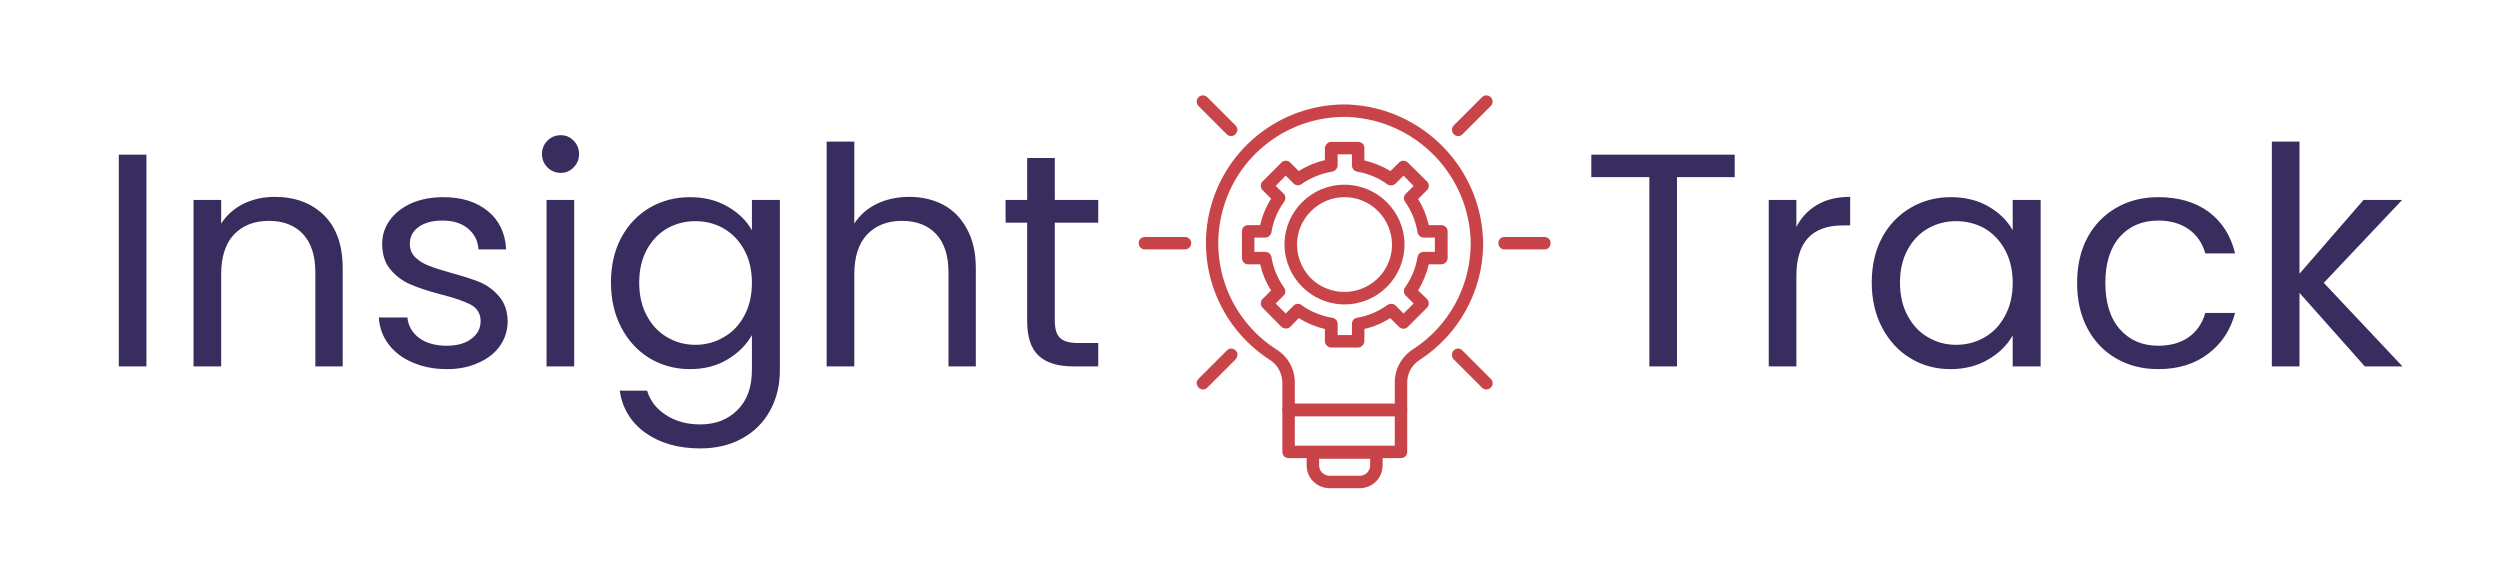 <svg xmlns="http://www.w3.org/2000/svg" version="1.1" xmlns:xlink="http://www.w3.org/1999/xlink" xmlns:svgjs="http://svgjs.dev/svgjs" viewBox="0 0 8.229 1.921"><g transform="matrix(1,0,0,1,0.314,0.445)"><g><path d=" M 0.168 0.064 L 0.168 0.761 L 0.077 0.761 L 0.077 0.064 L 0.168 0.064 M 0.752 0.263 Q 0.814 0.324 0.814 0.438 L 0.814 0.761 L 0.724 0.761 L 0.724 0.451 Q 0.724 0.369 0.683 0.325 Q 0.642 0.282 0.571 0.282 Q 0.499 0.282 0.456 0.327 Q 0.414 0.372 0.414 0.458 L 0.414 0.761 L 0.323 0.761 L 0.323 0.213 L 0.414 0.213 L 0.414 0.291 Q 0.441 0.249 0.487 0.226 Q 0.534 0.203 0.59 0.203 Q 0.69 0.203 0.752 0.263 M 1.044 0.748 Q 0.994 0.727 0.965 0.688 Q 0.936 0.65 0.933 0.6 L 1.027 0.6 Q 1.031 0.641 1.065 0.667 Q 1.1 0.693 1.156 0.693 Q 1.208 0.693 1.238 0.67 Q 1.268 0.647 1.268 0.612 Q 1.268 0.576 1.236 0.558 Q 1.204 0.541 1.137 0.524 Q 1.076 0.508 1.037 0.491 Q 0.999 0.475 0.971 0.442 Q 0.944 0.41 0.944 0.357 Q 0.944 0.315 0.969 0.28 Q 0.994 0.245 1.04 0.224 Q 1.086 0.204 1.145 0.204 Q 1.236 0.204 1.292 0.25 Q 1.348 0.296 1.352 0.376 L 1.261 0.376 Q 1.258 0.333 1.226 0.307 Q 1.195 0.281 1.142 0.281 Q 1.093 0.281 1.064 0.302 Q 1.035 0.323 1.035 0.357 Q 1.035 0.384 1.052 0.401 Q 1.07 0.419 1.096 0.429 Q 1.123 0.44 1.17 0.453 Q 1.229 0.469 1.266 0.484 Q 1.303 0.5 1.329 0.531 Q 1.356 0.562 1.357 0.612 Q 1.357 0.657 1.332 0.693 Q 1.307 0.729 1.261 0.749 Q 1.216 0.77 1.157 0.77 Q 1.094 0.77 1.044 0.748 M 1.488 0.106 Q 1.47 0.088 1.47 0.062 Q 1.47 0.036 1.488 0.018 Q 1.506 -1.1102230246251565e-16 1.532 -1.1102230246251565e-16 Q 1.557 -1.1102230246251565e-16 1.574 0.018 Q 1.592 0.036 1.592 0.062 Q 1.592 0.088 1.574 0.106 Q 1.557 0.124 1.532 0.124 Q 1.506 0.124 1.488 0.106 M 1.576 0.213 L 1.576 0.761 L 1.485 0.761 L 1.485 0.213 L 1.576 0.213 M 2.081 0.235 Q 2.135 0.266 2.161 0.313 L 2.161 0.213 L 2.253 0.213 L 2.253 0.773 Q 2.253 0.848 2.221 0.906 Q 2.189 0.965 2.129 0.998 Q 2.07 1.031 1.991 1.031 Q 1.883 1.031 1.811 0.98 Q 1.739 0.929 1.726 0.841 L 1.816 0.841 Q 1.831 0.891 1.878 0.921 Q 1.925 0.952 1.991 0.952 Q 2.066 0.952 2.113 0.905 Q 2.161 0.858 2.161 0.773 L 2.161 0.658 Q 2.134 0.706 2.081 0.738 Q 2.028 0.77 1.957 0.77 Q 1.884 0.77 1.824 0.734 Q 1.765 0.698 1.731 0.633 Q 1.697 0.568 1.697 0.485 Q 1.697 0.401 1.731 0.337 Q 1.765 0.274 1.824 0.239 Q 1.884 0.204 1.957 0.204 Q 2.028 0.204 2.081 0.235 M 2.136 0.378 Q 2.111 0.332 2.068 0.307 Q 2.026 0.283 1.975 0.283 Q 1.924 0.283 1.882 0.307 Q 1.84 0.331 1.815 0.377 Q 1.79 0.423 1.79 0.485 Q 1.79 0.548 1.815 0.594 Q 1.84 0.641 1.882 0.665 Q 1.924 0.69 1.975 0.69 Q 2.026 0.69 2.068 0.665 Q 2.111 0.641 2.136 0.594 Q 2.161 0.548 2.161 0.486 Q 2.161 0.424 2.136 0.378 M 2.791 0.229 Q 2.841 0.256 2.869 0.309 Q 2.898 0.362 2.898 0.438 L 2.898 0.761 L 2.808 0.761 L 2.808 0.451 Q 2.808 0.369 2.767 0.325 Q 2.726 0.282 2.655 0.282 Q 2.583 0.282 2.54 0.327 Q 2.498 0.372 2.498 0.458 L 2.498 0.761 L 2.407 0.761 L 2.407 0.021 L 2.498 0.021 L 2.498 0.291 Q 2.525 0.249 2.572 0.226 Q 2.62 0.203 2.679 0.203 Q 2.741 0.203 2.791 0.229 M 3.158 0.288 L 3.158 0.611 Q 3.158 0.651 3.175 0.667 Q 3.192 0.684 3.234 0.684 L 3.301 0.684 L 3.301 0.761 L 3.219 0.761 Q 3.143 0.761 3.105 0.726 Q 3.067 0.691 3.067 0.611 L 3.067 0.288 L 2.996 0.288 L 2.996 0.213 L 3.067 0.213 L 3.067 0.075 L 3.158 0.075 L 3.158 0.213 L 3.301 0.213 L 3.301 0.288 L 3.158 0.288" fill="#382d5e" fill-rule="nonzero"></path></g><g><path d=" M 5.396 0.064 L 5.396 0.138 L 5.206 0.138 L 5.206 0.761 L 5.115 0.761 L 5.115 0.138 L 4.924 0.138 L 4.924 0.064 L 5.396 0.064 M 5.668 0.229 Q 5.712 0.203 5.776 0.203 L 5.776 0.297 L 5.752 0.297 Q 5.599 0.297 5.599 0.463 L 5.599 0.761 L 5.508 0.761 L 5.508 0.213 L 5.599 0.213 L 5.599 0.302 Q 5.623 0.255 5.668 0.229 M 5.881 0.337 Q 5.915 0.274 5.975 0.239 Q 6.034 0.204 6.107 0.204 Q 6.179 0.204 6.232 0.235 Q 6.285 0.266 6.311 0.313 L 6.311 0.213 L 6.403 0.213 L 6.403 0.761 L 6.311 0.761 L 6.311 0.659 Q 6.284 0.707 6.231 0.738 Q 6.177 0.77 6.106 0.77 Q 6.033 0.77 5.974 0.734 Q 5.915 0.698 5.881 0.633 Q 5.847 0.568 5.847 0.485 Q 5.847 0.401 5.881 0.337 M 6.286 0.378 Q 6.261 0.332 6.219 0.307 Q 6.176 0.283 6.125 0.283 Q 6.074 0.283 6.032 0.307 Q 5.99 0.331 5.965 0.377 Q 5.94 0.423 5.94 0.485 Q 5.94 0.548 5.965 0.594 Q 5.99 0.641 6.032 0.665 Q 6.074 0.69 6.125 0.69 Q 6.176 0.69 6.219 0.665 Q 6.261 0.641 6.286 0.594 Q 6.311 0.548 6.311 0.486 Q 6.311 0.424 6.286 0.378 M 6.557 0.337 Q 6.591 0.274 6.652 0.239 Q 6.712 0.204 6.79 0.204 Q 6.891 0.204 6.957 0.253 Q 7.022 0.302 7.043 0.389 L 6.945 0.389 Q 6.931 0.339 6.891 0.31 Q 6.85 0.281 6.79 0.281 Q 6.712 0.281 6.664 0.334 Q 6.616 0.388 6.616 0.486 Q 6.616 0.585 6.664 0.639 Q 6.712 0.693 6.79 0.693 Q 6.85 0.693 6.89 0.665 Q 6.93 0.637 6.945 0.585 L 7.043 0.585 Q 7.021 0.669 6.955 0.719 Q 6.889 0.77 6.79 0.77 Q 6.712 0.77 6.652 0.735 Q 6.591 0.7 6.557 0.636 Q 6.523 0.572 6.523 0.486 Q 6.523 0.401 6.557 0.337 M 7.47 0.761 L 7.255 0.519 L 7.255 0.761 L 7.164 0.761 L 7.164 0.021 L 7.255 0.021 L 7.255 0.456 L 7.466 0.213 L 7.593 0.213 L 7.335 0.486 L 7.594 0.761 L 7.47 0.761" fill="#382d5e" fill-rule="nonzero"></path></g><g></g><g clip-path="url(#SvgjsClipPath1003)"><g clip-path="url(#SvgjsClipPath1001b75998ab-14df-4156-9e05-e63d7b1b26ca)"><path d=" M 4.297 0.925 L 3.927 0.925 C 3.916 0.925 3.907 0.916 3.907 0.904 L 3.907 0.813 C 3.906 0.783 3.891 0.755 3.865 0.739 C 3.693 0.628 3.615 0.416 3.676 0.22 C 3.737 0.024 3.921 -0.107 4.126 -0.101 C 4.373 -0.089 4.568 0.114 4.568 0.362 C 4.566 0.514 4.488 0.656 4.36 0.739 C 4.334 0.755 4.318 0.783 4.318 0.814 L 4.318 0.904 C 4.318 0.916 4.308 0.925 4.297 0.925 Z M 3.948 0.884 L 4.277 0.884 L 4.277 0.814 C 4.277 0.769 4.3 0.728 4.338 0.704 C 4.454 0.629 4.525 0.5 4.527 0.361 L 4.548 0.361 L 4.527 0.361 C 4.527 0.136 4.35 -0.049 4.125 -0.06 C 3.938 -0.066 3.77 0.054 3.715 0.232 C 3.659 0.411 3.73 0.604 3.887 0.705 C 3.925 0.728 3.948 0.769 3.948 0.814 Z" fill="#c84449" transform="matrix(1,0,0,1,0,0)" fill-rule="nonzero"></path></g><g clip-path="url(#SvgjsClipPath1001b75998ab-14df-4156-9e05-e63d7b1b26ca)"><path d=" M 4.297 1.063 L 3.927 1.063 C 3.916 1.063 3.907 1.054 3.907 1.043 L 3.907 0.904 C 3.907 0.893 3.916 0.884 3.927 0.884 L 4.297 0.884 C 4.309 0.884 4.318 0.893 4.318 0.904 L 4.318 1.043 C 4.318 1.054 4.309 1.063 4.297 1.063 Z M 3.948 1.022 L 4.277 1.022 L 4.277 0.925 L 3.948 0.925 Z" fill="#c84449" transform="matrix(1,0,0,1,0,0)" fill-rule="nonzero"></path></g><g clip-path="url(#SvgjsClipPath1001b75998ab-14df-4156-9e05-e63d7b1b26ca)"><path d=" M 4.162 1.162 L 4.063 1.162 C 4.021 1.162 3.987 1.129 3.987 1.087 L 3.987 1.045 C 3.987 1.033 3.996 1.024 4.008 1.024 L 4.216 1.024 C 4.228 1.024 4.237 1.033 4.237 1.045 L 4.237 1.087 C 4.237 1.129 4.203 1.162 4.162 1.162 Z M 4.028 1.065 L 4.028 1.087 C 4.028 1.106 4.044 1.121 4.063 1.121 L 4.162 1.121 C 4.18 1.121 4.196 1.106 4.196 1.087 L 4.196 1.065 Z" fill="#c84449" transform="matrix(1,0,0,1,0,0)" fill-rule="nonzero"></path></g><g clip-path="url(#SvgjsClipPath1001b75998ab-14df-4156-9e05-e63d7b1b26ca)"><path d=" M 4.156 0.699 L 4.068 0.699 C 4.057 0.699 4.047 0.689 4.047 0.678 L 4.047 0.638 C 4.017 0.631 3.988 0.619 3.961 0.602 L 3.933 0.631 C 3.925 0.638 3.912 0.638 3.904 0.631 L 3.842 0.568 C 3.834 0.56 3.834 0.547 3.842 0.539 L 3.87 0.511 C 3.853 0.485 3.841 0.455 3.834 0.425 L 3.794 0.425 C 3.783 0.425 3.774 0.416 3.774 0.404 L 3.774 0.316 C 3.774 0.305 3.783 0.296 3.794 0.296 L 3.834 0.296 C 3.841 0.265 3.853 0.236 3.87 0.209 L 3.842 0.181 C 3.834 0.173 3.834 0.16 3.842 0.152 L 3.904 0.09 C 3.908 0.086 3.913 0.084 3.918 0.084 L 3.918 0.084 C 3.924 0.084 3.929 0.086 3.933 0.09 L 3.961 0.118 C 3.988 0.101 4.017 0.089 4.047 0.082 L 4.047 0.042 C 4.047 0.037 4.05 0.032 4.054 0.028 C 4.057 0.024 4.063 0.022 4.068 0.022 L 4.156 0.022 C 4.168 0.022 4.177 0.031 4.177 0.042 L 4.177 0.083 C 4.207 0.09 4.236 0.102 4.263 0.118 L 4.291 0.09 C 4.299 0.082 4.312 0.082 4.32 0.09 L 4.383 0.152 C 4.391 0.16 4.391 0.173 4.383 0.181 L 4.354 0.21 C 4.37 0.236 4.382 0.265 4.389 0.296 L 4.43 0.296 C 4.441 0.296 4.451 0.305 4.451 0.316 L 4.451 0.404 C 4.451 0.416 4.441 0.425 4.43 0.425 L 4.389 0.425 C 4.382 0.455 4.37 0.484 4.354 0.511 L 4.383 0.539 C 4.391 0.547 4.391 0.56 4.383 0.568 L 4.32 0.631 C 4.312 0.639 4.299 0.639 4.291 0.631 L 4.262 0.602 C 4.236 0.619 4.207 0.631 4.177 0.638 L 4.177 0.678 C 4.177 0.683 4.175 0.689 4.171 0.692 C 4.167 0.696 4.162 0.699 4.156 0.699 Z M 4.089 0.658 L 4.136 0.658 L 4.136 0.621 C 4.136 0.611 4.143 0.602 4.153 0.601 C 4.189 0.595 4.223 0.58 4.253 0.559 C 4.261 0.553 4.273 0.554 4.28 0.561 L 4.306 0.587 L 4.339 0.554 L 4.313 0.528 C 4.306 0.521 4.305 0.509 4.311 0.501 C 4.332 0.471 4.346 0.437 4.352 0.401 C 4.354 0.391 4.362 0.384 4.372 0.384 L 4.409 0.384 L 4.409 0.337 L 4.372 0.337 C 4.362 0.337 4.354 0.329 4.352 0.32 C 4.346 0.283 4.332 0.249 4.311 0.219 C 4.305 0.211 4.306 0.2 4.313 0.193 L 4.339 0.167 L 4.306 0.133 L 4.28 0.159 C 4.273 0.166 4.261 0.167 4.253 0.162 C 4.223 0.14 4.189 0.126 4.153 0.12 C 4.143 0.118 4.136 0.11 4.136 0.099 L 4.136 0.063 L 4.089 0.063 L 4.089 0.099 C 4.089 0.109 4.081 0.118 4.071 0.12 C 4.035 0.126 4 0.14 3.97 0.161 C 3.962 0.167 3.951 0.166 3.944 0.159 L 3.918 0.133 L 3.885 0.167 L 3.911 0.192 C 3.918 0.199 3.919 0.21 3.913 0.219 C 3.891 0.249 3.877 0.283 3.871 0.32 C 3.869 0.329 3.861 0.337 3.851 0.337 L 3.815 0.337 L 3.815 0.384 L 3.851 0.384 C 3.861 0.384 3.869 0.391 3.871 0.401 C 3.877 0.437 3.891 0.472 3.913 0.502 C 3.919 0.51 3.918 0.521 3.911 0.528 L 3.885 0.554 L 3.918 0.587 L 3.944 0.561 C 3.951 0.554 3.962 0.553 3.97 0.559 C 4 0.581 4.035 0.595 4.071 0.601 C 4.081 0.602 4.089 0.611 4.089 0.621 Z" fill="#c84449" transform="matrix(1,0,0,1,0,0)" fill-rule="nonzero"></path></g><g clip-path="url(#SvgjsClipPath1001b75998ab-14df-4156-9e05-e63d7b1b26ca)"><path d=" M 4.112 0.557 C 4.003 0.557 3.915 0.469 3.914 0.36 C 3.914 0.251 4.003 0.163 4.111 0.163 C 4.22 0.163 4.309 0.251 4.309 0.36 C 4.309 0.469 4.22 0.557 4.112 0.557 Z M 4.112 0.204 C 4.049 0.204 3.992 0.242 3.967 0.301 C 3.943 0.359 3.957 0.426 4.001 0.471 C 4.046 0.515 4.113 0.528 4.171 0.504 C 4.23 0.48 4.268 0.423 4.268 0.36 C 4.267 0.274 4.198 0.204 4.112 0.204 Z" fill="#c84449" transform="matrix(1,0,0,1,0,0)" fill-rule="nonzero"></path></g><g clip-path="url(#SvgjsClipPath1001b75998ab-14df-4156-9e05-e63d7b1b26ca)"><path d=" M 4.77 0.376 L 4.638 0.376 C 4.627 0.376 4.618 0.367 4.618 0.355 C 4.618 0.344 4.627 0.335 4.638 0.335 L 4.77 0.335 C 4.781 0.335 4.79 0.344 4.79 0.355 C 4.79 0.367 4.781 0.376 4.77 0.376 Z" fill="#c84449" transform="matrix(1,0,0,1,0,0)" fill-rule="nonzero"></path></g><g clip-path="url(#SvgjsClipPath1001b75998ab-14df-4156-9e05-e63d7b1b26ca)"><path d=" M 4.486 0.003 C 4.477 0.003 4.47 -0.002 4.467 -0.01 C 4.464 -0.018 4.465 -0.026 4.471 -0.032 L 4.564 -0.125 C 4.572 -0.133 4.585 -0.133 4.593 -0.125 C 4.601 -0.117 4.601 -0.104 4.593 -0.096 L 4.5 -0.003 C 4.496 0.001 4.491 0.003 4.486 0.003 Z" fill="#c84449" transform="matrix(1,0,0,1,0,0)" fill-rule="nonzero"></path></g><g clip-path="url(#SvgjsClipPath1001b75998ab-14df-4156-9e05-e63d7b1b26ca)"><path d=" M 4.579 0.837 C 4.573 0.837 4.568 0.835 4.564 0.831 L 4.471 0.738 C 4.466 0.733 4.464 0.725 4.466 0.718 C 4.467 0.711 4.473 0.705 4.48 0.703 C 4.487 0.701 4.495 0.703 4.5 0.709 L 4.593 0.802 C 4.599 0.808 4.601 0.816 4.598 0.824 C 4.594 0.832 4.587 0.837 4.579 0.837 Z" fill="#c84449" transform="matrix(1,0,0,1,0,0)" fill-rule="nonzero"></path></g><g clip-path="url(#SvgjsClipPath1001b75998ab-14df-4156-9e05-e63d7b1b26ca)"><path d=" M 3.586 0.376 L 3.455 0.376 C 3.443 0.376 3.434 0.367 3.434 0.355 C 3.434 0.344 3.443 0.335 3.455 0.335 L 3.586 0.335 C 3.598 0.335 3.607 0.344 3.607 0.355 C 3.607 0.367 3.598 0.376 3.586 0.376 Z" fill="#c84449" transform="matrix(1,0,0,1,0,0)" fill-rule="nonzero"></path></g><g clip-path="url(#SvgjsClipPath1001b75998ab-14df-4156-9e05-e63d7b1b26ca)"><path d=" M 3.738 0.003 C 3.733 0.003 3.728 0.001 3.724 -0.003 L 3.631 -0.096 C 3.623 -0.104 3.623 -0.117 3.631 -0.125 C 3.639 -0.133 3.652 -0.133 3.66 -0.125 L 3.753 -0.032 C 3.759 -0.026 3.761 -0.018 3.757 -0.01 C 3.754 -0.002 3.747 0.003 3.738 0.003 Z" fill="#c84449" transform="matrix(1,0,0,1,0,0)" fill-rule="nonzero"></path></g><g clip-path="url(#SvgjsClipPath1001b75998ab-14df-4156-9e05-e63d7b1b26ca)"><path d=" M 3.645 0.837 C 3.637 0.837 3.63 0.832 3.627 0.824 C 3.623 0.816 3.625 0.808 3.631 0.802 L 3.724 0.709 C 3.729 0.703 3.737 0.701 3.744 0.703 C 3.751 0.705 3.757 0.711 3.759 0.718 C 3.76 0.725 3.758 0.733 3.753 0.738 L 3.66 0.831 C 3.656 0.835 3.651 0.837 3.645 0.837 Z" fill="#c84449" transform="matrix(1,0,0,1,0,0)" fill-rule="nonzero"></path></g></g></g><defs><clipPath id="SvgjsClipPath1003"><path d=" M 3.434 -0.131 h 1.356 v 1.294 h -1.356 Z"></path></clipPath><clipPath id="SvgjsClipPath1001b75998ab-14df-4156-9e05-e63d7b1b26ca"><path d=" M 3.434 -0.131 L 4.79 -0.131 L 4.79 1.162 L 3.434 1.162 Z"></path></clipPath></defs></svg>
